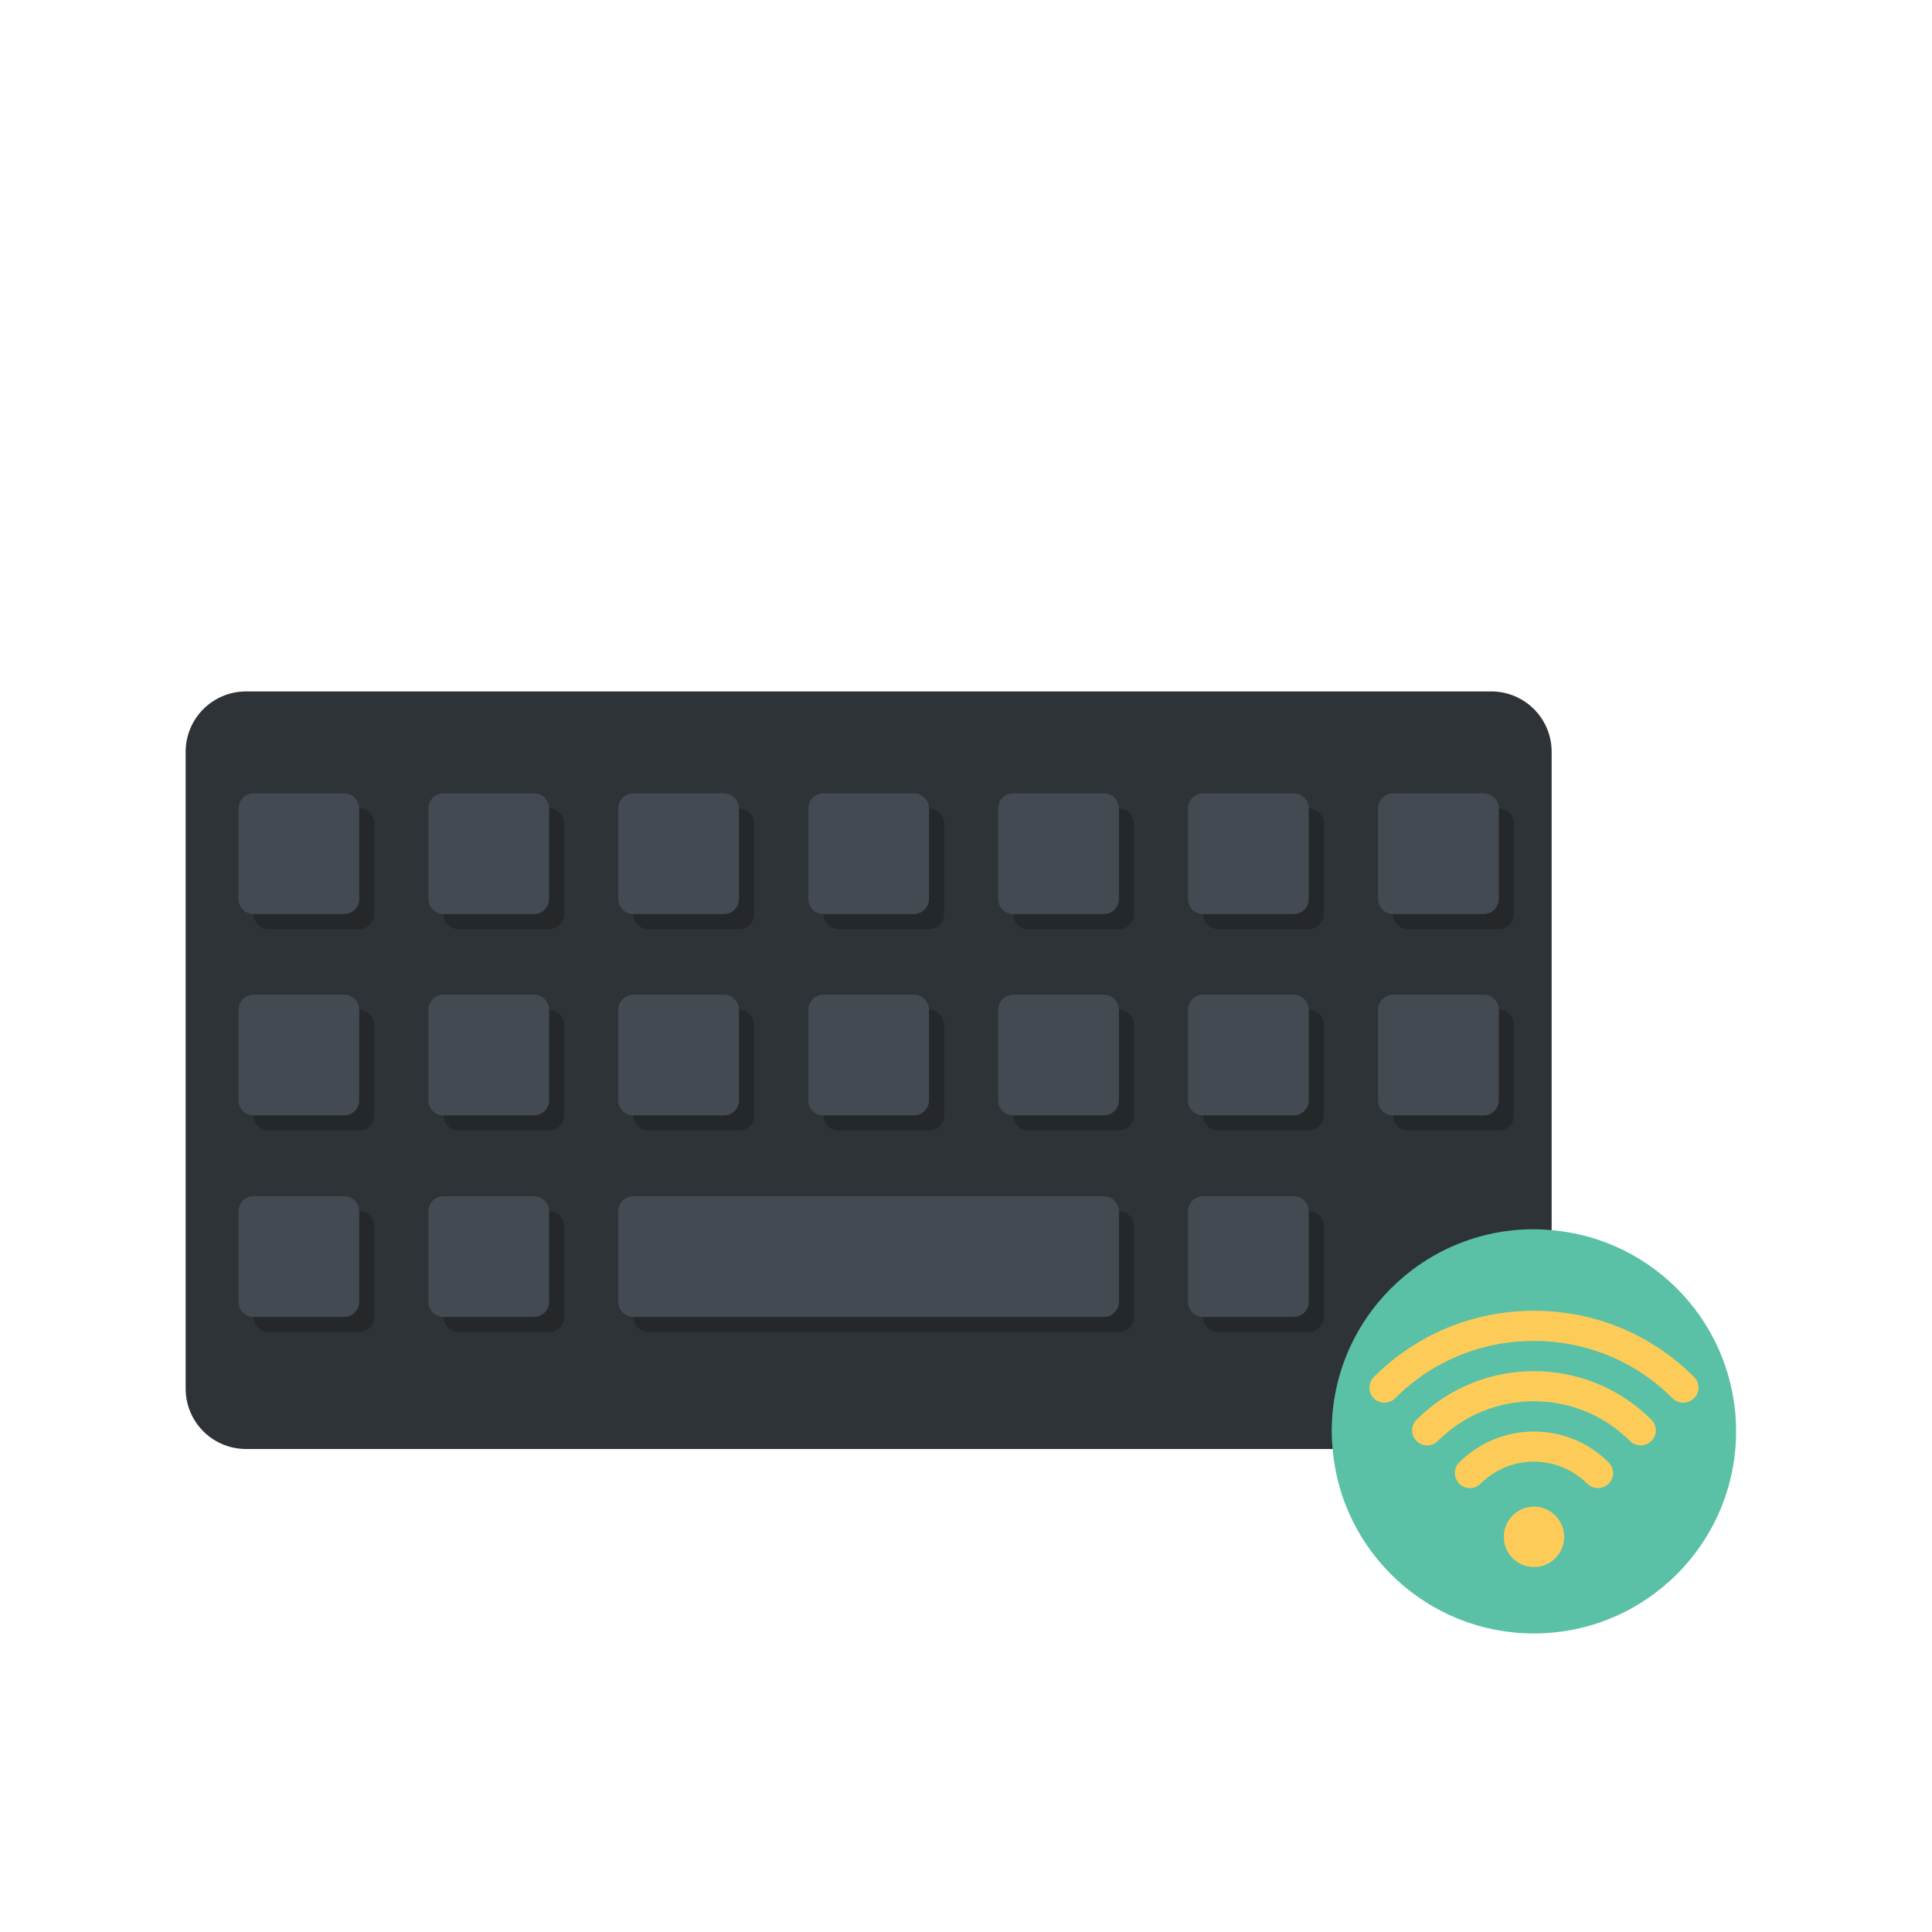 <svg enable-background="new 0 0 128 128" height="512" viewBox="0 0 128 128" width="512" xmlns="http://www.w3.org/2000/svg"><g id="Layer_25"><path d="m102.8 49.81v42.19c0 2.21-1.79 4-4 4h-82.5c-2.21 0-4-1.79-4-4v-42.19c0-2.21 1.79-4 4-4h82.5c2.21 0 4 1.79 4 4z" fill="#2e3338"/><g fill="#24282b"><path d="m61.55 61.56h-6c-.55 0-1-.45-1-1v-6c0-.55.45-1 1-1h6c.55 0 1 .45 1 1v6c0 .55-.45 1-1 1z"/><path d="m48.96 61.56h-6c-.55 0-1-.45-1-1v-6c0-.55.45-1 1-1h6c.55 0 1 .45 1 1v6c0 .55-.44 1-1 1z"/><path d="m36.38 61.56h-6c-.55 0-1-.45-1-1v-6c0-.55.45-1 1-1h6c.55 0 1 .45 1 1v6c0 .55-.45 1-1 1z"/><path d="m23.8 61.56h-6c-.55 0-1-.45-1-1v-6c0-.55.45-1 1-1h6c.55 0 1 .45 1 1v6c0 .55-.45 1-1 1z"/><path d="m68.13 61.56h6c.55 0 1-.45 1-1v-6c0-.55-.45-1-1-1h-6c-.55 0-1 .45-1 1v6c0 .55.45 1 1 1z"/><path d="m80.71 61.56h6c.55 0 1-.45 1-1v-6c0-.55-.45-1-1-1h-6c-.55 0-1 .45-1 1v6c0 .55.45 1 1 1z"/><path d="m93.3 61.56h6c.55 0 1-.45 1-1v-6c0-.55-.45-1-1-1h-6c-.55 0-1 .45-1 1v6c0 .55.44 1 1 1z"/><path d="m61.55 74.9h-6c-.55 0-1-.45-1-1v-6c0-.55.45-1 1-1h6c.55 0 1 .45 1 1v6c0 .56-.45 1-1 1z"/><path d="m48.96 74.9h-6c-.55 0-1-.45-1-1v-6c0-.55.45-1 1-1h6c.55 0 1 .45 1 1v6c0 .56-.44 1-1 1z"/><path d="m36.38 74.9h-6c-.55 0-1-.45-1-1v-6c0-.55.45-1 1-1h6c.55 0 1 .45 1 1v6c0 .56-.45 1-1 1z"/><path d="m23.8 74.9h-6c-.55 0-1-.45-1-1v-6c0-.55.45-1 1-1h6c.55 0 1 .45 1 1v6c0 .56-.45 1-1 1z"/><path d="m68.13 74.9h6c.55 0 1-.45 1-1v-6c0-.55-.45-1-1-1h-6c-.55 0-1 .45-1 1v6c0 .56.45 1 1 1z"/><path d="m80.71 74.9h6c.55 0 1-.45 1-1v-6c0-.55-.45-1-1-1h-6c-.55 0-1 .45-1 1v6c0 .56.45 1 1 1z"/><path d="m93.3 74.9h6c.55 0 1-.45 1-1v-6c0-.55-.45-1-1-1h-6c-.55 0-1 .45-1 1v6c0 .56.44 1 1 1z"/><path d="m74.13 88.25h-31.17c-.55 0-1-.45-1-1v-6c0-.55.45-1 1-1h31.17c.55 0 1 .45 1 1v6c0 .55-.45 1-1 1z"/><path d="m36.38 88.25h-6c-.55 0-1-.45-1-1v-6c0-.55.45-1 1-1h6c.55 0 1 .45 1 1v6c0 .55-.45 1-1 1z"/><path d="m23.8 88.25h-6c-.55 0-1-.45-1-1v-6c0-.55.45-1 1-1h6c.55 0 1 .45 1 1v6c0 .55-.45 1-1 1z"/><path d="m80.71 88.25h6c.55 0 1-.45 1-1v-6c0-.55-.45-1-1-1h-6c-.55 0-1 .45-1 1v6c0 .55.45 1 1 1z"/></g><path d="m115.02 94.83c0 7.39-6 13.39-13.4 13.39-7 0-12.75-5.38-13.33-12.22-.04-.39-.06-.78-.06-1.17 0-7.4 6-13.39 13.39-13.39.4 0 .79.02 1.18.06 6.85.59 12.22 6.33 12.22 13.33z" fill="#5ac0a6"/><path d="m60.55 60.56h-6c-.55 0-1-.45-1-1v-6c0-.55.45-1 1-1h6c.55 0 1 .45 1 1v6c0 .55-.45 1-1 1z" fill="#434a51"/><path d="m47.96 60.56h-6c-.55 0-1-.45-1-1v-6c0-.55.45-1 1-1h6c.55 0 1 .45 1 1v6c0 .55-.44 1-1 1z" fill="#434a51"/><path d="m35.38 60.56h-6c-.55 0-1-.45-1-1v-6c0-.55.45-1 1-1h6c.55 0 1 .45 1 1v6c0 .55-.45 1-1 1z" fill="#434a51"/><path d="m22.8 60.56h-6c-.55 0-1-.45-1-1v-6c0-.55.45-1 1-1h6c.55 0 1 .45 1 1v6c0 .55-.45 1-1 1z" fill="#434a51"/><path d="m67.13 60.56h6c.55 0 1-.45 1-1v-6c0-.55-.45-1-1-1h-6c-.55 0-1 .45-1 1v6c0 .55.45 1 1 1z" fill="#434a51"/><path d="m79.71 60.56h6c.55 0 1-.45 1-1v-6c0-.55-.45-1-1-1h-6c-.55 0-1 .45-1 1v6c0 .55.45 1 1 1z" fill="#434a51"/><path d="m92.3 60.56h6c.55 0 1-.45 1-1v-6c0-.55-.45-1-1-1h-6c-.55 0-1 .45-1 1v6c0 .55.44 1 1 1z" fill="#434a51"/><path d="m60.55 73.9h-6c-.55 0-1-.45-1-1v-6c0-.55.45-1 1-1h6c.55 0 1 .45 1 1v6c0 .56-.45 1-1 1z" fill="#434a51"/><path d="m47.96 73.9h-6c-.55 0-1-.45-1-1v-6c0-.55.45-1 1-1h6c.55 0 1 .45 1 1v6c0 .56-.44 1-1 1z" fill="#434a51"/><path d="m35.38 73.9h-6c-.55 0-1-.45-1-1v-6c0-.55.45-1 1-1h6c.55 0 1 .45 1 1v6c0 .56-.45 1-1 1z" fill="#434a51"/><path d="m22.8 73.9h-6c-.55 0-1-.45-1-1v-6c0-.55.45-1 1-1h6c.55 0 1 .45 1 1v6c0 .56-.45 1-1 1z" fill="#434a51"/><path d="m67.13 73.9h6c.55 0 1-.45 1-1v-6c0-.55-.45-1-1-1h-6c-.55 0-1 .45-1 1v6c0 .56.45 1 1 1z" fill="#434a51"/><path d="m79.71 73.9h6c.55 0 1-.45 1-1v-6c0-.55-.45-1-1-1h-6c-.55 0-1 .45-1 1v6c0 .56.45 1 1 1z" fill="#434a51"/><path d="m92.3 73.9h6c.55 0 1-.45 1-1v-6c0-.55-.45-1-1-1h-6c-.55 0-1 .45-1 1v6c0 .56.44 1 1 1z" fill="#434a51"/><path d="m73.13 87.25h-31.17c-.55 0-1-.45-1-1v-6c0-.55.45-1 1-1h31.17c.55 0 1 .45 1 1v6c0 .55-.45 1-1 1z" fill="#434a51"/><path d="m35.38 87.25h-6c-.55 0-1-.45-1-1v-6c0-.55.45-1 1-1h6c.55 0 1 .45 1 1v6c0 .55-.45 1-1 1z" fill="#434a51"/><path d="m22.8 87.25h-6c-.55 0-1-.45-1-1v-6c0-.55.45-1 1-1h6c.55 0 1 .45 1 1v6c0 .55-.45 1-1 1z" fill="#434a51"/><path d="m79.71 87.25h6c.55 0 1-.45 1-1v-6c0-.55-.45-1-1-1h-6c-.55 0-1 .45-1 1v6c0 .55.45 1 1 1z" fill="#434a51"/><g><path d="m111.52 92.93c-.26 0-.51-.1-.71-.29-2.45-2.45-5.72-3.8-9.19-3.8-3.48 0-6.74 1.35-9.19 3.8-.39.39-1.02.39-1.41 0s-.39-1.02 0-1.41c2.83-2.83 6.59-4.39 10.61-4.39 4.01 0 7.78 1.56 10.61 4.39.39.39.39 1.02 0 1.41-.2.19-.46.29-.72.29z" fill="#fdcc58"/></g><g><path d="m108.7 95.76c-.26 0-.51-.1-.71-.29-3.51-3.51-9.22-3.51-12.73 0-.39.39-1.02.39-1.41 0s-.39-1.02 0-1.41c4.29-4.29 11.27-4.29 15.56 0 .39.39.39 1.02 0 1.41-.2.19-.46.29-.71.29z" fill="#fdcc58"/></g><g><path d="m105.87 98.59c-.26 0-.51-.1-.71-.29-1.95-1.95-5.12-1.95-7.07 0-.39.39-1.02.39-1.41 0s-.39-1.02 0-1.41c2.73-2.73 7.17-2.73 9.9 0 .39.39.39 1.02 0 1.41-.2.19-.46.29-.71.29z" fill="#fdcc58"/></g><circle cx="101.63" cy="101.82" fill="#fdcc58" r="2"/></g></svg>